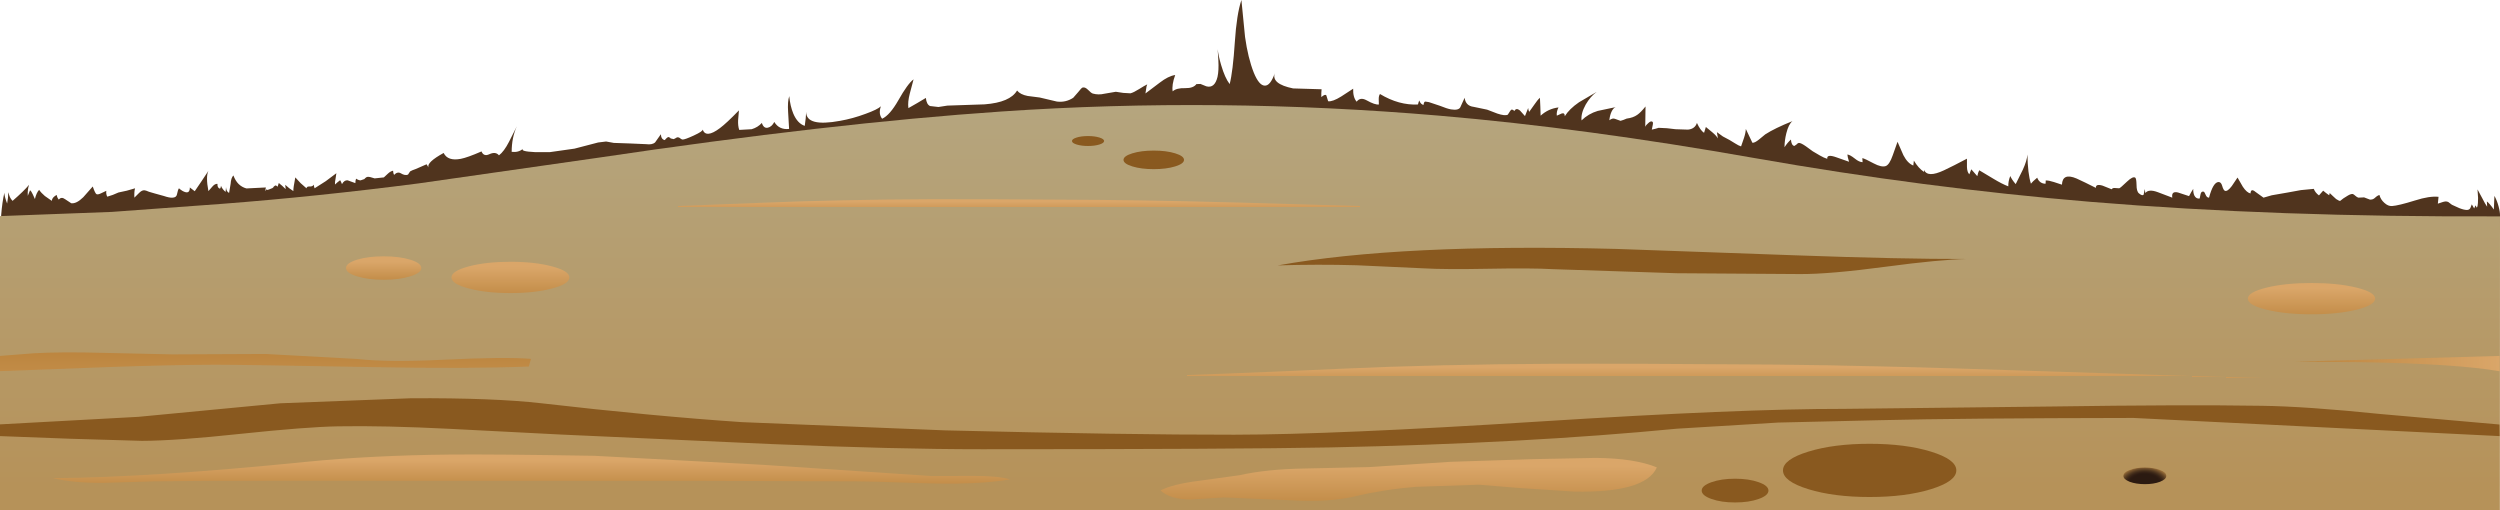 <?xml version="1.0" encoding="UTF-8" standalone="no"?>
<svg xmlns:xlink="http://www.w3.org/1999/xlink" height="182.55px" width="894.85px" xmlns="http://www.w3.org/2000/svg">
  <g transform="matrix(1.0, 0.0, 0.0, 1.0, 0.0, 0.0)">
    <use height="182.55" transform="matrix(1.0, 0.0, 0.0, 1.0, 0.0, 0.0)" width="894.85" xlink:href="#shape0"/>
    <use height="15.35" transform="matrix(1.0, 0.0, 0.0, 1.0, 415.4, 163.9)" width="177.65" xlink:href="#sprite0"/>
    <use height="7.55" transform="matrix(1.0, 0.0, 0.0, 1.0, 342.4, 130.2)" width="550.65" xlink:href="#sprite1"/>
    <use height="5.0" transform="matrix(1.0, 0.0, 0.0, 1.0, 167.6, 71.3)" width="399.05" xlink:href="#sprite2"/>
    <use height="9.4" transform="matrix(1.0, 0.0, 0.0, 1.0, 457.35, 88.7)" width="246.7" xlink:href="#sprite3"/>
    <use height="19.05" transform="matrix(1.0, 0.0, 0.0, 1.0, 638.2, 158.85)" width="62.05" xlink:href="#sprite4"/>
    <use height="3.55" transform="matrix(1.0, 0.0, 0.0, 1.0, 383.7, 48.7)" width="11.5" xlink:href="#sprite5"/>
    <use height="6.65" transform="matrix(1.0, 0.0, 0.0, 1.0, 402.15, 53.9)" width="21.65" xlink:href="#sprite6"/>
    <use height="8.5" transform="matrix(1.0, 0.0, 0.0, 1.0, 609.1, 171.35)" width="23.9" xlink:href="#sprite7"/>
    <use height="5.95" transform="matrix(1.0, 0.0, 0.0, 1.0, 760.05, 167.35)" width="15.35" xlink:href="#shape6"/>
    <use height="11.2" transform="matrix(1.0, 0.0, 0.0, 1.0, 804.6, 101.3)" width="45.55" xlink:href="#sprite8"/>
    <use height="11.2" transform="matrix(1.0, 0.0, 0.0, 1.0, 161.6, 93.7)" width="42.2" xlink:href="#sprite9"/>
    <use height="8.4" transform="matrix(1.0, 0.0, 0.0, 1.0, 123.85, 91.75)" width="26.95" xlink:href="#sprite10"/>
    <use height="6.7" transform="matrix(1.0, 0.0, 0.0, 1.0, 0.0, 126.15)" width="190.05" xlink:href="#sprite11"/>
    <use height="10.45" transform="matrix(1.0, 0.0, 0.0, 1.0, 18.85, 162.65)" width="342.7" xlink:href="#sprite12"/>
    <use height="18.25" transform="matrix(1.0, 0.0, 0.0, 1.0, 0.0, 142.55)" width="894.7" xlink:href="#sprite13"/>
    <use height="5.5" transform="matrix(1.0, 0.0, 0.0, 1.0, 821.45, 127.4)" width="73.3" xlink:href="#sprite14"/>
  </g>
  <defs>
    <g id="shape0" transform="matrix(1.0, 0.0, 0.0, 1.0, 0.0, 0.0)">
      <path d="M894.85 77.3 L894.6 83.0 894.4 87.4 894.3 91.8 893.95 113.7 Q608.05 114.25 275.8 109.15 109.65 106.6 0.7 103.95 L0.2 86.35 Q0.0 75.95 1.55 69.0 1.6 70.35 2.55 72.85 L2.85 70.85 Q2.9 69.35 3.05 68.8 3.3 70.7 4.5 71.9 8.65 68.3 10.4 66.15 9.8 67.9 9.95 70.1 L10.75 68.1 Q11.25 68.45 11.75 69.6 L12.5 71.25 Q13.0 69.05 14.0 67.95 14.75 69.05 16.05 70.15 L18.55 71.9 Q18.6 71.2 19.15 70.6 19.7 70.0 20.35 69.8 20.35 70.6 21.05 71.45 21.95 70.3 23.3 71.3 L25.5 72.75 Q27.35 73.0 29.8 70.6 L33.2 66.75 Q34.05 69.25 34.55 69.5 35.05 69.75 36.25 69.15 L38.05 68.3 Q37.9 69.5 38.4 70.4 L40.4 69.75 42.4 68.9 45.4 68.25 48.35 67.4 Q48.0 68.45 48.1 70.75 L49.7 69.15 Q50.7 68.1 51.6 68.1 52.1 68.1 53.35 68.65 L55.4 69.25 58.65 70.15 Q60.7 70.85 61.75 70.75 63.15 70.7 63.35 69.55 63.7 67.85 64.05 67.4 65.35 68.55 66.45 68.8 67.95 69.15 67.95 67.1 L69.7 68.45 72.15 64.85 74.6 61.15 Q73.6 63.2 74.6 68.4 L76.05 66.75 Q76.9 65.75 77.85 65.8 77.75 66.85 78.35 67.35 78.95 67.9 79.1 66.5 79.5 67.65 80.75 68.7 L80.9 67.0 Q81.0 68.6 82.0 69.05 L82.55 65.8 Q82.7 63.6 83.55 62.8 84.9 66.55 88.2 67.45 L95.15 67.1 94.95 68.4 95.5 67.65 Q95.25 68.25 96.45 67.75 98.85 66.85 97.55 67.2 L98.35 66.5 Q98.75 66.15 99.35 66.85 L99.8 65.5 101.05 66.55 102.25 67.7 102.1 66.15 103.5 67.35 105.0 68.4 Q104.95 67.3 105.7 63.5 L107.6 65.55 109.7 67.4 Q109.8 66.7 110.75 66.75 111.85 66.85 112.35 66.1 112.3 66.55 112.6 67.4 L116.6 64.85 120.4 62.0 120.1 64.0 Q119.85 65.15 119.9 66.05 L120.8 65.25 121.75 64.5 122.1 65.15 122.4 65.9 Q123.25 64.4 124.45 64.55 L127.2 65.55 127.25 64.75 127.45 63.95 Q128.45 64.6 129.1 64.55 L130.4 64.1 130.8 63.7 Q131.1 63.4 131.55 63.3 132.2 63.2 134.1 63.85 L137.4 63.5 138.85 62.15 Q139.75 61.3 140.7 61.1 L140.8 61.95 141.05 62.6 Q142.3 61.3 143.5 62.05 145.0 62.95 146.05 62.5 L146.4 61.95 146.8 61.35 Q147.45 60.95 148.8 60.5 L152.7 58.8 153.35 59.9 Q152.7 58.1 158.8 54.75 160.25 57.75 164.95 56.85 167.3 56.4 172.35 54.2 173.15 56.15 175.15 55.2 177.4 54.15 178.6 55.6 180.4 54.25 182.2 50.75 L185.0 45.2 Q183.15 49.25 183.15 54.35 185.6 54.65 187.2 53.25 186.15 54.2 191.5 54.45 L196.85 54.45 205.65 53.2 214.1 51.0 216.95 50.65 219.7 51.15 225.5 51.35 231.25 51.6 Q233.5 51.9 234.5 50.95 L236.55 48.05 Q236.65 49.9 237.95 50.15 238.85 49.05 239.3 49.05 L239.85 49.3 240.05 49.55 241.15 49.8 241.75 49.5 242.35 49.15 Q243.05 49.1 243.45 49.5 243.95 49.9 244.3 49.95 245.1 50.0 248.35 48.5 251.7 46.95 251.5 46.35 252.65 49.65 257.7 45.85 260.05 44.1 264.5 39.5 L264.2 43.0 Q264.1 45.05 264.6 46.5 L269.05 46.25 Q271.25 45.6 272.7 44.0 273.35 46.05 274.85 45.7 276.25 45.4 277.15 43.65 278.9 46.55 282.45 46.15 L282.1 40.15 Q281.85 36.35 282.5 34.4 282.85 38.0 283.95 40.65 285.45 44.2 288.05 45.05 288.5 42.15 288.55 40.05 288.55 45.5 300.7 43.25 305.25 42.45 309.8 40.75 314.1 39.2 315.3 38.05 314.35 40.8 315.75 42.5 318.5 41.25 321.55 35.9 324.9 29.95 327.0 28.4 L325.65 33.5 Q324.85 36.55 325.15 38.7 L328.3 36.9 331.4 35.05 Q331.65 37.4 332.9 37.95 L335.9 38.3 339.1 37.8 352.45 37.35 Q361.55 36.65 364.05 32.4 365.2 33.85 367.85 34.35 L372.15 34.9 378.3 36.35 Q381.5 36.75 384.15 35.0 L385.9 33.0 Q387.1 31.4 387.6 31.3 388.45 31.15 389.45 32.15 390.6 33.35 391.2 33.5 393.2 34.05 395.3 33.55 L399.4 32.85 402.05 33.25 404.65 33.4 Q405.8 33.1 407.7 31.9 409.85 30.55 410.65 30.2 410.35 30.8 410.25 31.85 L410.0 33.45 415.1 29.6 Q418.2 27.2 420.65 26.85 419.35 30.45 419.75 32.7 421.1 31.45 424.25 31.55 427.15 31.6 428.25 30.1 L429.7 30.05 431.8 30.9 Q434.8 31.7 435.8 27.5 436.3 25.25 436.1 21.6 L435.85 17.6 Q436.15 20.1 437.1 23.3 438.45 27.9 440.15 30.1 441.3 25.65 442.0 15.0 442.65 5.1 444.35 0.0 L445.65 13.2 Q446.7 20.75 448.8 26.05 450.65 30.55 452.65 30.65 454.7 30.8 456.3 26.2 455.0 30.05 462.85 31.65 L473.05 31.95 472.95 33.35 472.95 34.75 Q474.35 33.55 474.75 34.15 L475.4 36.25 Q477.0 36.45 480.05 34.55 L484.35 31.75 Q484.25 34.85 485.6 36.4 486.9 34.65 489.15 35.9 492.2 37.6 493.55 37.4 L493.5 35.45 Q493.5 34.25 493.95 33.65 500.75 37.75 507.55 37.4 L507.75 36.65 508.0 35.95 Q508.55 37.4 509.55 37.55 509.65 36.45 510.15 36.35 L511.45 36.55 515.35 37.85 Q517.95 38.9 519.35 39.15 522.05 39.6 522.7 38.4 L524.25 35.0 Q524.6 37.9 527.5 38.25 L532.3 39.25 535.95 40.65 Q538.65 41.55 539.7 41.05 L540.6 39.65 Q541.15 38.75 542.05 39.75 542.7 38.45 544.05 39.55 L545.85 41.55 547.0 38.65 Q547.0 39.2 547.35 40.05 L549.2 37.45 Q550.3 35.8 551.2 35.0 L551.35 38.2 551.45 41.4 Q554.2 38.9 557.85 38.45 557.05 40.05 557.25 41.4 L559.05 40.6 Q560.1 40.3 560.1 41.6 561.7 39.0 565.2 36.6 L571.5 32.9 Q569.3 34.5 567.6 37.4 565.8 40.65 566.1 43.1 568.55 40.7 571.9 39.7 L578.3 38.35 Q577.45 38.65 576.8 40.05 576.2 41.4 576.05 43.05 577.2 42.15 578.1 42.55 L580.05 43.25 581.15 42.9 Q582.0 42.5 582.25 42.45 584.6 42.15 586.05 41.1 587.3 40.25 589.0 38.1 L588.9 45.4 Q589.15 44.75 590.0 44.05 590.95 43.15 591.5 43.6 591.8 43.85 591.55 44.9 L591.25 46.4 592.5 46.1 593.7 45.75 596.7 45.9 599.7 46.25 604.2 46.4 Q606.7 46.15 607.4 44.0 608.6 46.65 609.95 47.55 L610.6 45.45 612.9 47.35 Q614.4 48.6 614.9 49.55 L614.55 47.3 616.7 48.85 619.05 50.1 621.1 51.35 Q622.35 52.15 623.2 52.4 L624.25 49.35 Q624.85 47.55 624.9 46.15 L627.25 51.1 Q628.05 51.2 629.6 49.95 L631.85 48.1 Q635.25 45.9 641.6 43.35 640.2 44.45 639.4 47.7 638.75 50.3 638.75 52.7 639.85 51.0 641.05 49.95 641.2 52.0 642.25 52.25 L643.0 51.75 Q643.5 51.2 643.85 51.15 644.6 51.1 646.45 52.4 L648.85 54.15 651.4 55.65 Q652.85 56.5 654.05 56.85 653.8 55.05 657.3 56.3 L661.85 57.9 Q661.3 56.15 661.25 55.3 662.2 55.4 663.9 56.75 665.5 58.05 666.7 58.05 L666.6 56.6 Q667.35 56.7 670.7 58.5 673.45 59.95 674.95 59.45 676.3 59.0 677.5 55.55 L679.2 50.75 681.3 55.55 Q682.8 58.45 684.85 59.25 L684.95 58.35 685.05 57.5 Q686.75 60.3 688.7 61.55 L688.7 60.8 Q689.9 63.75 695.85 60.95 699.05 59.45 704.05 56.8 L704.05 59.75 Q704.1 61.6 704.9 62.4 L705.6 60.6 707.75 63.05 Q708.05 61.65 708.45 60.95 L713.55 64.0 Q716.6 65.85 718.85 66.7 718.8 64.9 719.55 63.0 720.15 64.35 721.5 65.9 L724.05 60.75 Q725.5 57.6 725.7 55.3 725.8 62.15 726.95 65.75 727.5 65.0 729.2 63.6 729.55 64.6 730.35 65.2 731.2 65.8 732.2 65.75 L732.25 64.6 Q733.3 64.55 735.15 65.15 L738.05 66.1 Q738.25 61.75 743.3 63.9 745.95 65.1 750.2 67.25 750.1 65.7 752.6 66.45 L755.85 67.75 Q756.2 67.2 757.05 67.3 L758.55 67.4 Q758.95 67.3 761.35 65.0 763.45 63.0 764.3 63.6 764.7 63.9 764.75 66.15 764.75 68.5 765.6 69.2 766.85 70.25 767.3 69.65 L767.7 67.65 767.9 69.1 Q769.1 67.55 772.4 68.8 L777.55 70.75 Q777.15 68.3 779.6 68.9 L783.55 70.2 784.25 68.9 785.05 67.6 Q785.0 69.0 785.45 70.0 786.1 71.25 787.35 71.05 L787.7 69.35 Q788.0 68.4 788.75 68.6 789.1 68.7 789.5 69.75 789.9 70.75 790.7 70.75 792.15 65.3 794.05 65.15 795.0 65.1 795.4 66.5 795.85 68.1 796.4 68.3 797.3 68.65 798.85 66.6 L800.9 63.55 802.8 66.85 Q804.2 68.95 805.55 69.25 805.65 67.25 807.35 68.7 L810.2 70.75 813.15 69.9 818.9 68.9 823.55 68.05 828.2 67.6 Q828.7 68.95 830.05 69.95 L831.55 68.25 832.6 69.1 833.7 69.9 833.9 69.1 835.0 70.15 836.2 71.25 Q837.35 72.0 837.65 71.9 L838.8 71.0 840.4 70.0 Q841.5 69.35 842.15 69.45 842.45 69.5 843.1 70.1 843.7 70.65 844.2 70.75 L846.2 70.65 848.3 71.45 Q849.4 71.5 850.1 70.8 851.0 69.95 851.7 69.8 852.1 71.4 853.45 72.6 854.8 73.85 856.2 73.75 858.5 73.6 864.45 71.75 869.6 70.1 872.85 70.45 L872.6 72.9 Q874.9 72.05 875.55 72.1 876.25 72.15 876.65 72.55 L877.65 73.3 880.3 74.5 Q882.1 75.2 883.1 75.15 883.9 75.1 884.25 74.45 L884.75 73.15 885.6 74.6 885.85 74.05 886.05 73.5 886.55 74.35 Q886.9 73.8 886.95 72.65 L887.0 70.85 886.8 67.8 888.5 70.95 Q889.5 72.95 890.25 74.0 L890.15 72.1 Q891.1 72.8 892.65 75.0 L892.75 72.55 892.85 70.1 Q893.75 71.7 894.35 73.9 894.9 75.95 894.85 77.3" fill="#50341e" fill-rule="evenodd" stroke="none"/>
      <path d="M894.85 77.45 L894.8 182.55 0.0 182.55 0.0 77.35 40.0 75.85 79.0 73.0 Q113.05 70.4 149.8 65.65 L213.8 56.5 Q297.45 44.05 358.6 39.9 435.85 34.65 515.15 41.4 567.35 45.85 628.15 56.6 688.85 67.3 748.35 72.25 814.75 77.75 894.85 77.45" fill="url(#gradient0)" fill-rule="evenodd" stroke="none"/>
    </g>
    <linearGradient gradientTransform="matrix(0.0, -0.087, -0.087, 0.0, 447.45, 103.1)" gradientUnits="userSpaceOnUse" id="gradient0" spreadMethod="pad" x1="-819.2" x2="819.2">
      <stop offset="0.0" stop-color="#b69259"/>
      <stop offset="1.0" stop-color="#b5a680"/>
    </linearGradient>
    <g id="sprite0" transform="matrix(1.0, 0.0, 0.0, 1.0, 0.0, 0.0)">
      <use height="15.35" transform="matrix(1.0, 0.0, 0.0, 1.0, 0.0, 0.0)" width="177.65" xlink:href="#shape1"/>
    </g>
    <g id="shape1" transform="matrix(1.0, 0.0, 0.0, 1.0, 0.0, 0.0)">
      <path d="M155.85 0.0 Q169.8 0.15 177.65 3.4 173.6 12.6 147.9 12.05 L128.1 10.75 114.0 9.6 91.5 10.35 Q79.9 11.3 69.4 13.8 60.45 15.95 46.15 15.15 L22.7 14.15 10.75 14.9 Q3.4 14.85 0.0 11.65 4.3 9.4 13.8 8.2 L28.3 6.2 Q37.8 4.05 51.4 3.8 L74.5 3.3 103.8 1.4 133.15 0.45 155.85 0.0" fill="url(#gradient1)" fill-rule="evenodd" stroke="none"/>
    </g>
    <linearGradient gradientTransform="matrix(0.0, -0.012, -0.012, 0.0, 88.85, 12.7)" gradientUnits="userSpaceOnUse" id="gradient1" spreadMethod="pad" x1="-819.2" x2="819.2">
      <stop offset="0.0" stop-color="#b78038"/>
      <stop offset="1.0" stop-color="#daa669"/>
    </linearGradient>
    <g id="sprite1" transform="matrix(1.0, 0.0, 0.0, 1.0, 0.0, -0.05)">
      <use height="7.55" transform="matrix(1.0, 0.0, 0.0, 1.0, 0.0, 0.05)" width="550.65" xlink:href="#shape2"/>
    </g>
    <g id="shape2" transform="matrix(1.0, 0.0, 0.0, 1.0, 0.0, -0.05)">
      <path d="M505.65 7.55 L458.65 6.9 435.65 6.65 Q407.25 6.5 350.25 6.5 L123.1 6.5 Q77.35 6.5 54.55 6.65 L27.1 7.0 0.0 5.85 Q52.55 5.75 137.45 1.85 172.25 0.25 215.15 0.05 238.45 -0.05 293.3 0.35 327.55 0.65 384.7 2.6 451.35 4.85 475.65 5.35 L513.95 5.65 550.65 6.9 Q539.3 7.8 505.65 7.55" fill="url(#gradient2)" fill-rule="evenodd" stroke="none"/>
    </g>
    <linearGradient gradientTransform="matrix(0.0, -0.006, -0.006, 0.0, 275.35, 6.25)" gradientUnits="userSpaceOnUse" id="gradient2" spreadMethod="pad" x1="-819.2" x2="819.2">
      <stop offset="0.0" stop-color="#b78038"/>
      <stop offset="1.0" stop-color="#daa669"/>
    </linearGradient>
    <g id="sprite2" transform="matrix(1.0, 0.0, 0.0, 1.0, 0.0, 0.0)">
      <use height="5.0" transform="matrix(1.0, 0.0, 0.0, 1.0, 0.0, 0.0)" width="399.05" xlink:href="#shape3"/>
    </g>
    <g id="shape3" transform="matrix(1.0, 0.0, 0.0, 1.0, 0.0, 0.0)">
      <path d="M399.05 4.35 Q384.65 5.35 353.2 4.85 L94.8 4.55 Q59.6 4.55 42.0 4.7 L20.85 4.95 0.0 4.1 Q39.35 4.05 105.85 1.25 132.6 0.15 165.7 0.0 182.95 -0.05 225.9 0.25 252.35 0.45 296.25 1.8 L366.3 3.75 383.3 3.7 399.05 4.35" fill="url(#gradient3)" fill-rule="evenodd" stroke="none"/>
    </g>
    <linearGradient gradientTransform="matrix(0.0, -0.004, -0.004, 0.0, 199.55, 4.15)" gradientUnits="userSpaceOnUse" id="gradient3" spreadMethod="pad" x1="-819.2" x2="819.2">
      <stop offset="0.0" stop-color="#b78038"/>
      <stop offset="1.0" stop-color="#daa669"/>
    </linearGradient>
    <g id="sprite3" transform="matrix(1.0, 0.0, 0.0, 1.0, 0.0, -0.05)">
      <use height="9.4" transform="matrix(1.0, 0.0, 0.0, 1.0, 0.0, 0.05)" width="246.7" xlink:href="#shape4"/>
    </g>
    <g id="shape4" transform="matrix(1.0, 0.0, 0.0, 1.0, 0.0, -0.05)">
      <path d="M187.05 9.45 L142.8 9.15 98.6 7.7 Q90.7 7.25 75.35 7.55 60.0 7.85 52.2 7.4 L28.3 6.3 Q14.3 5.9 0.0 6.35 44.0 -1.55 121.3 0.45 L185.7 2.75 Q223.15 4.1 246.7 4.05 236.9 4.25 217.8 6.8 197.6 9.5 187.05 9.45" fill="#89591f" fill-rule="evenodd" stroke="none"/>
    </g>
    <g id="sprite4" transform="matrix(1.0, 0.0, 0.0, 1.0, 0.0, 0.0)">
      <use height="8.5" transform="matrix(2.596, 0.0, 0.0, 2.241, 0.0, 0.0)" width="23.9" xlink:href="#shape5"/>
    </g>
    <g id="shape5" transform="matrix(1.0, 0.0, 0.0, 1.0, 0.0, 0.0)">
      <path d="M23.9 4.25 Q23.9 6.0 20.4 7.25 16.9 8.5 11.95 8.5 7.0 8.5 3.5 7.25 0.0 6.0 0.0 4.25 0.0 2.5 3.5 1.25 7.0 0.0 11.95 0.0 16.9 0.0 20.4 1.25 23.9 2.5 23.9 4.25" fill="#89591f" fill-rule="evenodd" stroke="none"/>
    </g>
    <g id="sprite5" transform="matrix(1.0, 0.0, 0.0, 1.0, 0.0, 0.0)">
      <use height="8.5" transform="matrix(0.481, 0.0, 0.0, 0.418, 0.0, 0.0)" width="23.9" xlink:href="#shape5"/>
    </g>
    <g id="sprite6" transform="matrix(1.0, 0.0, 0.0, 1.0, 0.0, 0.0)">
      <use height="8.5" transform="matrix(0.906, 0.0, 0.0, 0.782, 0.0, 0.0)" width="23.9" xlink:href="#shape5"/>
    </g>
    <g id="sprite7" transform="matrix(1.0, 0.0, 0.0, 1.0, 0.0, 0.0)">
      <use height="8.5" transform="matrix(1.0, 0.0, 0.0, 1.0, 0.0, 0.0)" width="23.9" xlink:href="#shape5"/>
    </g>
    <g id="shape6" transform="matrix(1.0, 0.0, 0.0, 1.0, -760.05, -167.35)">
      <path d="M767.75 167.35 Q770.95 167.35 773.15 168.25 775.4 169.1 775.4 170.35 775.4 171.55 773.15 172.45 770.9 173.3 767.75 173.3 764.6 173.3 762.3 172.45 760.05 171.55 760.05 170.35 760.05 169.1 762.3 168.25 764.55 167.35 767.75 167.35" fill="url(#gradient4)" fill-rule="evenodd" stroke="none"/>
    </g>
    <radialGradient cx="0" cy="0" gradientTransform="matrix(0.013, 0.0, 0.0, -0.009, 767.65, 173.7)" gradientUnits="userSpaceOnUse" id="gradient4" r="819.2" spreadMethod="pad">
      <stop offset="0.533" stop-color="#2b1a11"/>
      <stop offset="0.596" stop-color="#301d13"/>
      <stop offset="0.667" stop-color="#3d2818"/>
      <stop offset="0.741" stop-color="#533920"/>
      <stop offset="0.82" stop-color="#72502b"/>
      <stop offset="0.886" stop-color="#936a37"/>
    </radialGradient>
    <g id="sprite8" transform="matrix(1.0, 0.0, 0.0, 1.0, 0.0, 0.0)">
      <use height="11.2" transform="matrix(1.0, 0.0, 0.0, 1.0, 0.0, 0.0)" width="45.55" xlink:href="#shape7"/>
    </g>
    <g id="shape7" transform="matrix(1.0, 0.0, 0.0, 1.0, 0.0, 0.0)">
      <path d="M38.9 1.65 Q45.55 3.3 45.55 5.6 45.55 7.9 38.9 9.55 32.2 11.2 22.8 11.2 13.35 11.2 6.7 9.55 0.0 7.95 0.0 5.6 0.0 3.3 6.7 1.65 13.35 0.0 22.8 0.0 32.2 0.0 38.9 1.65" fill="url(#gradient5)" fill-rule="evenodd" stroke="none"/>
    </g>
    <linearGradient gradientTransform="matrix(0.0, -0.009, -0.009, 0.0, 22.8, 9.2)" gradientUnits="userSpaceOnUse" id="gradient5" spreadMethod="pad" x1="-819.2" x2="819.2">
      <stop offset="0.0" stop-color="#b78038"/>
      <stop offset="1.0" stop-color="#daa669"/>
    </linearGradient>
    <g id="sprite9" transform="matrix(1.0, 0.0, 0.0, 1.0, 0.0, 0.0)">
      <use height="11.2" transform="matrix(1.0, 0.0, 0.0, 1.0, 0.0, 0.0)" width="42.2" xlink:href="#shape8"/>
    </g>
    <g id="shape8" transform="matrix(1.0, 0.0, 0.0, 1.0, 0.0, 0.0)">
      <path d="M36.0 1.65 Q42.2 3.3 42.2 5.6 42.2 7.95 36.0 9.55 29.85 11.2 21.1 11.2 12.35 11.2 6.2 9.55 0.0 7.95 0.0 5.6 0.0 3.3 6.2 1.65 12.35 0.0 21.1 0.0 29.85 0.0 36.0 1.65" fill="url(#gradient6)" fill-rule="evenodd" stroke="none"/>
    </g>
    <linearGradient gradientTransform="matrix(0.0, -0.009, -0.009, 0.0, 21.1, 9.2)" gradientUnits="userSpaceOnUse" id="gradient6" spreadMethod="pad" x1="-819.2" x2="819.2">
      <stop offset="0.0" stop-color="#b78038"/>
      <stop offset="1.0" stop-color="#daa669"/>
    </linearGradient>
    <g id="sprite10" transform="matrix(1.0, 0.0, 0.0, 1.0, 0.0, 0.0)">
      <use height="8.4" transform="matrix(1.0, 0.0, 0.0, 1.0, 0.0, 0.0)" width="26.95" xlink:href="#shape9"/>
    </g>
    <g id="shape9" transform="matrix(1.0, 0.0, 0.0, 1.0, 0.0, 0.0)">
      <path d="M26.95 4.2 Q26.95 5.95 23.0 7.15 19.05 8.4 13.5 8.4 7.9 8.4 3.95 7.15 0.0 5.95 0.0 4.2 0.0 2.45 3.95 1.2 7.9 0.0 13.5 0.0 19.1 0.0 23.0 1.2 26.95 2.45 26.95 4.2" fill="url(#gradient7)" fill-rule="evenodd" stroke="none"/>
    </g>
    <linearGradient gradientTransform="matrix(0.0, -0.006, -0.006, 0.0, 13.5, 6.9)" gradientUnits="userSpaceOnUse" id="gradient7" spreadMethod="pad" x1="-819.2" x2="819.2">
      <stop offset="0.0" stop-color="#b78038"/>
      <stop offset="1.0" stop-color="#daa669"/>
    </linearGradient>
    <g id="sprite11" transform="matrix(1.0, 0.0, 0.0, 1.0, 0.0, -0.05)">
      <use height="6.7" transform="matrix(1.0, 0.0, 0.0, 1.0, 0.0, 0.05)" width="190.05" xlink:href="#shape10"/>
    </g>
    <g id="shape10" transform="matrix(1.0, 0.0, 0.0, 1.0, 0.0, -0.05)">
      <path d="M190.05 2.35 L189.3 5.1 Q167.45 5.95 133.1 5.3 86.75 4.45 77.0 4.45 61.2 4.5 38.5 5.3 L0.0 6.75 0.0 1.3 12.1 0.35 Q21.8 -0.2 36.95 0.2 L61.8 0.75 95.0 0.6 128.0 2.4 Q138.85 3.65 159.1 2.65 180.55 1.6 190.05 2.35" fill="url(#gradient8)" fill-rule="evenodd" stroke="none"/>
    </g>
    <linearGradient gradientTransform="matrix(0.0, 0.028, -0.028, 0.0, 95.05, 16.15)" gradientUnits="userSpaceOnUse" id="gradient8" spreadMethod="pad" x1="-819.2" x2="819.2">
      <stop offset="0.0" stop-color="#b78038"/>
      <stop offset="1.0" stop-color="#daa669"/>
    </linearGradient>
    <g id="sprite12" transform="matrix(1.0, 0.0, 0.0, 1.0, 0.0, 0.0)">
      <use height="10.45" transform="matrix(1.0, 0.0, 0.0, 1.0, 0.0, 0.0)" width="342.7" xlink:href="#shape11"/>
    </g>
    <g id="shape11" transform="matrix(1.0, 0.0, 0.0, 1.0, 0.0, 0.0)">
      <path d="M329.2 7.7 Q338.4 7.65 342.7 8.95 334.85 10.3 323.65 10.45 316.3 10.55 303.35 10.05 294.5 9.7 288.1 9.65 L231.65 9.45 81.4 9.4 Q51.15 9.4 36.05 9.65 L17.9 10.2 Q7.55 10.25 0.0 8.5 35.4 8.25 90.9 2.65 113.9 0.35 142.3 0.05 157.65 -0.1 194.0 0.5 L254.45 3.75 314.6 7.75 329.2 7.7" fill="url(#gradient9)" fill-rule="evenodd" stroke="none"/>
    </g>
    <linearGradient gradientTransform="matrix(0.0, -0.008, -0.008, 0.0, 171.35, 8.6)" gradientUnits="userSpaceOnUse" id="gradient9" spreadMethod="pad" x1="-819.2" x2="819.2">
      <stop offset="0.0" stop-color="#b78038"/>
      <stop offset="1.0" stop-color="#daa669"/>
    </linearGradient>
    <g id="sprite13" transform="matrix(1.0, 0.0, 0.0, 1.0, 0.0, 0.0)">
      <use height="18.25" transform="matrix(1.0, 0.0, 0.0, 1.0, 0.0, 0.0)" width="894.7" xlink:href="#shape12"/>
    </g>
    <g id="shape12" transform="matrix(1.0, 0.0, 0.0, 1.0, 0.0, 0.0)">
      <path d="M894.65 9.4 L894.7 13.55 831.2 10.4 763.65 7.05 Q701.05 7.15 673.0 7.85 L636.5 8.7 600.2 10.9 Q546.15 16.15 476.15 17.6 442.65 18.25 351.45 18.25 320.3 18.25 276.2 16.4 L200.95 13.0 161.1 10.95 Q137.3 9.75 121.05 10.05 109.65 10.25 86.0 12.75 63.15 15.2 50.85 15.25 L25.3 14.5 0.0 13.55 0.0 9.35 49.55 6.65 100.35 1.8 147.15 0.0 Q176.8 -0.15 193.85 1.8 233.65 6.4 265.55 8.55 L338.4 11.5 Q403.8 13.1 441.75 13.05 477.75 13.0 550.7 8.35 622.85 3.75 659.9 3.8 L734.75 2.95 Q781.6 2.25 809.55 2.7 825.3 2.9 852.15 5.65 L894.65 9.4" fill="#89591f" fill-rule="evenodd" stroke="none"/>
    </g>
    <g id="sprite14" transform="matrix(1.0, 0.0, 0.0, 1.0, -7.2, 0.0)">
      <use height="5.5" transform="matrix(1.0, 0.0, 0.0, 1.0, 7.2, 0.0)" width="73.3" xlink:href="#shape13"/>
    </g>
    <g id="shape13" transform="matrix(1.0, 0.0, 0.0, 1.0, -7.2, 0.0)">
      <path d="M80.5 0.0 L80.5 5.5 Q65.2 2.8 31.05 2.25 L7.2 2.05 80.5 0.0" fill="url(#gradient10)" fill-rule="evenodd" stroke="none"/>
    </g>
    <linearGradient gradientTransform="matrix(0.049, 0.0, 0.0, -0.049, 40.25, 2.75)" gradientUnits="userSpaceOnUse" id="gradient10" spreadMethod="pad" x1="-819.2" x2="819.2">
      <stop offset="0.0" stop-color="#b78038"/>
      <stop offset="1.0" stop-color="#daa669"/>
    </linearGradient>
  </defs>
</svg>
